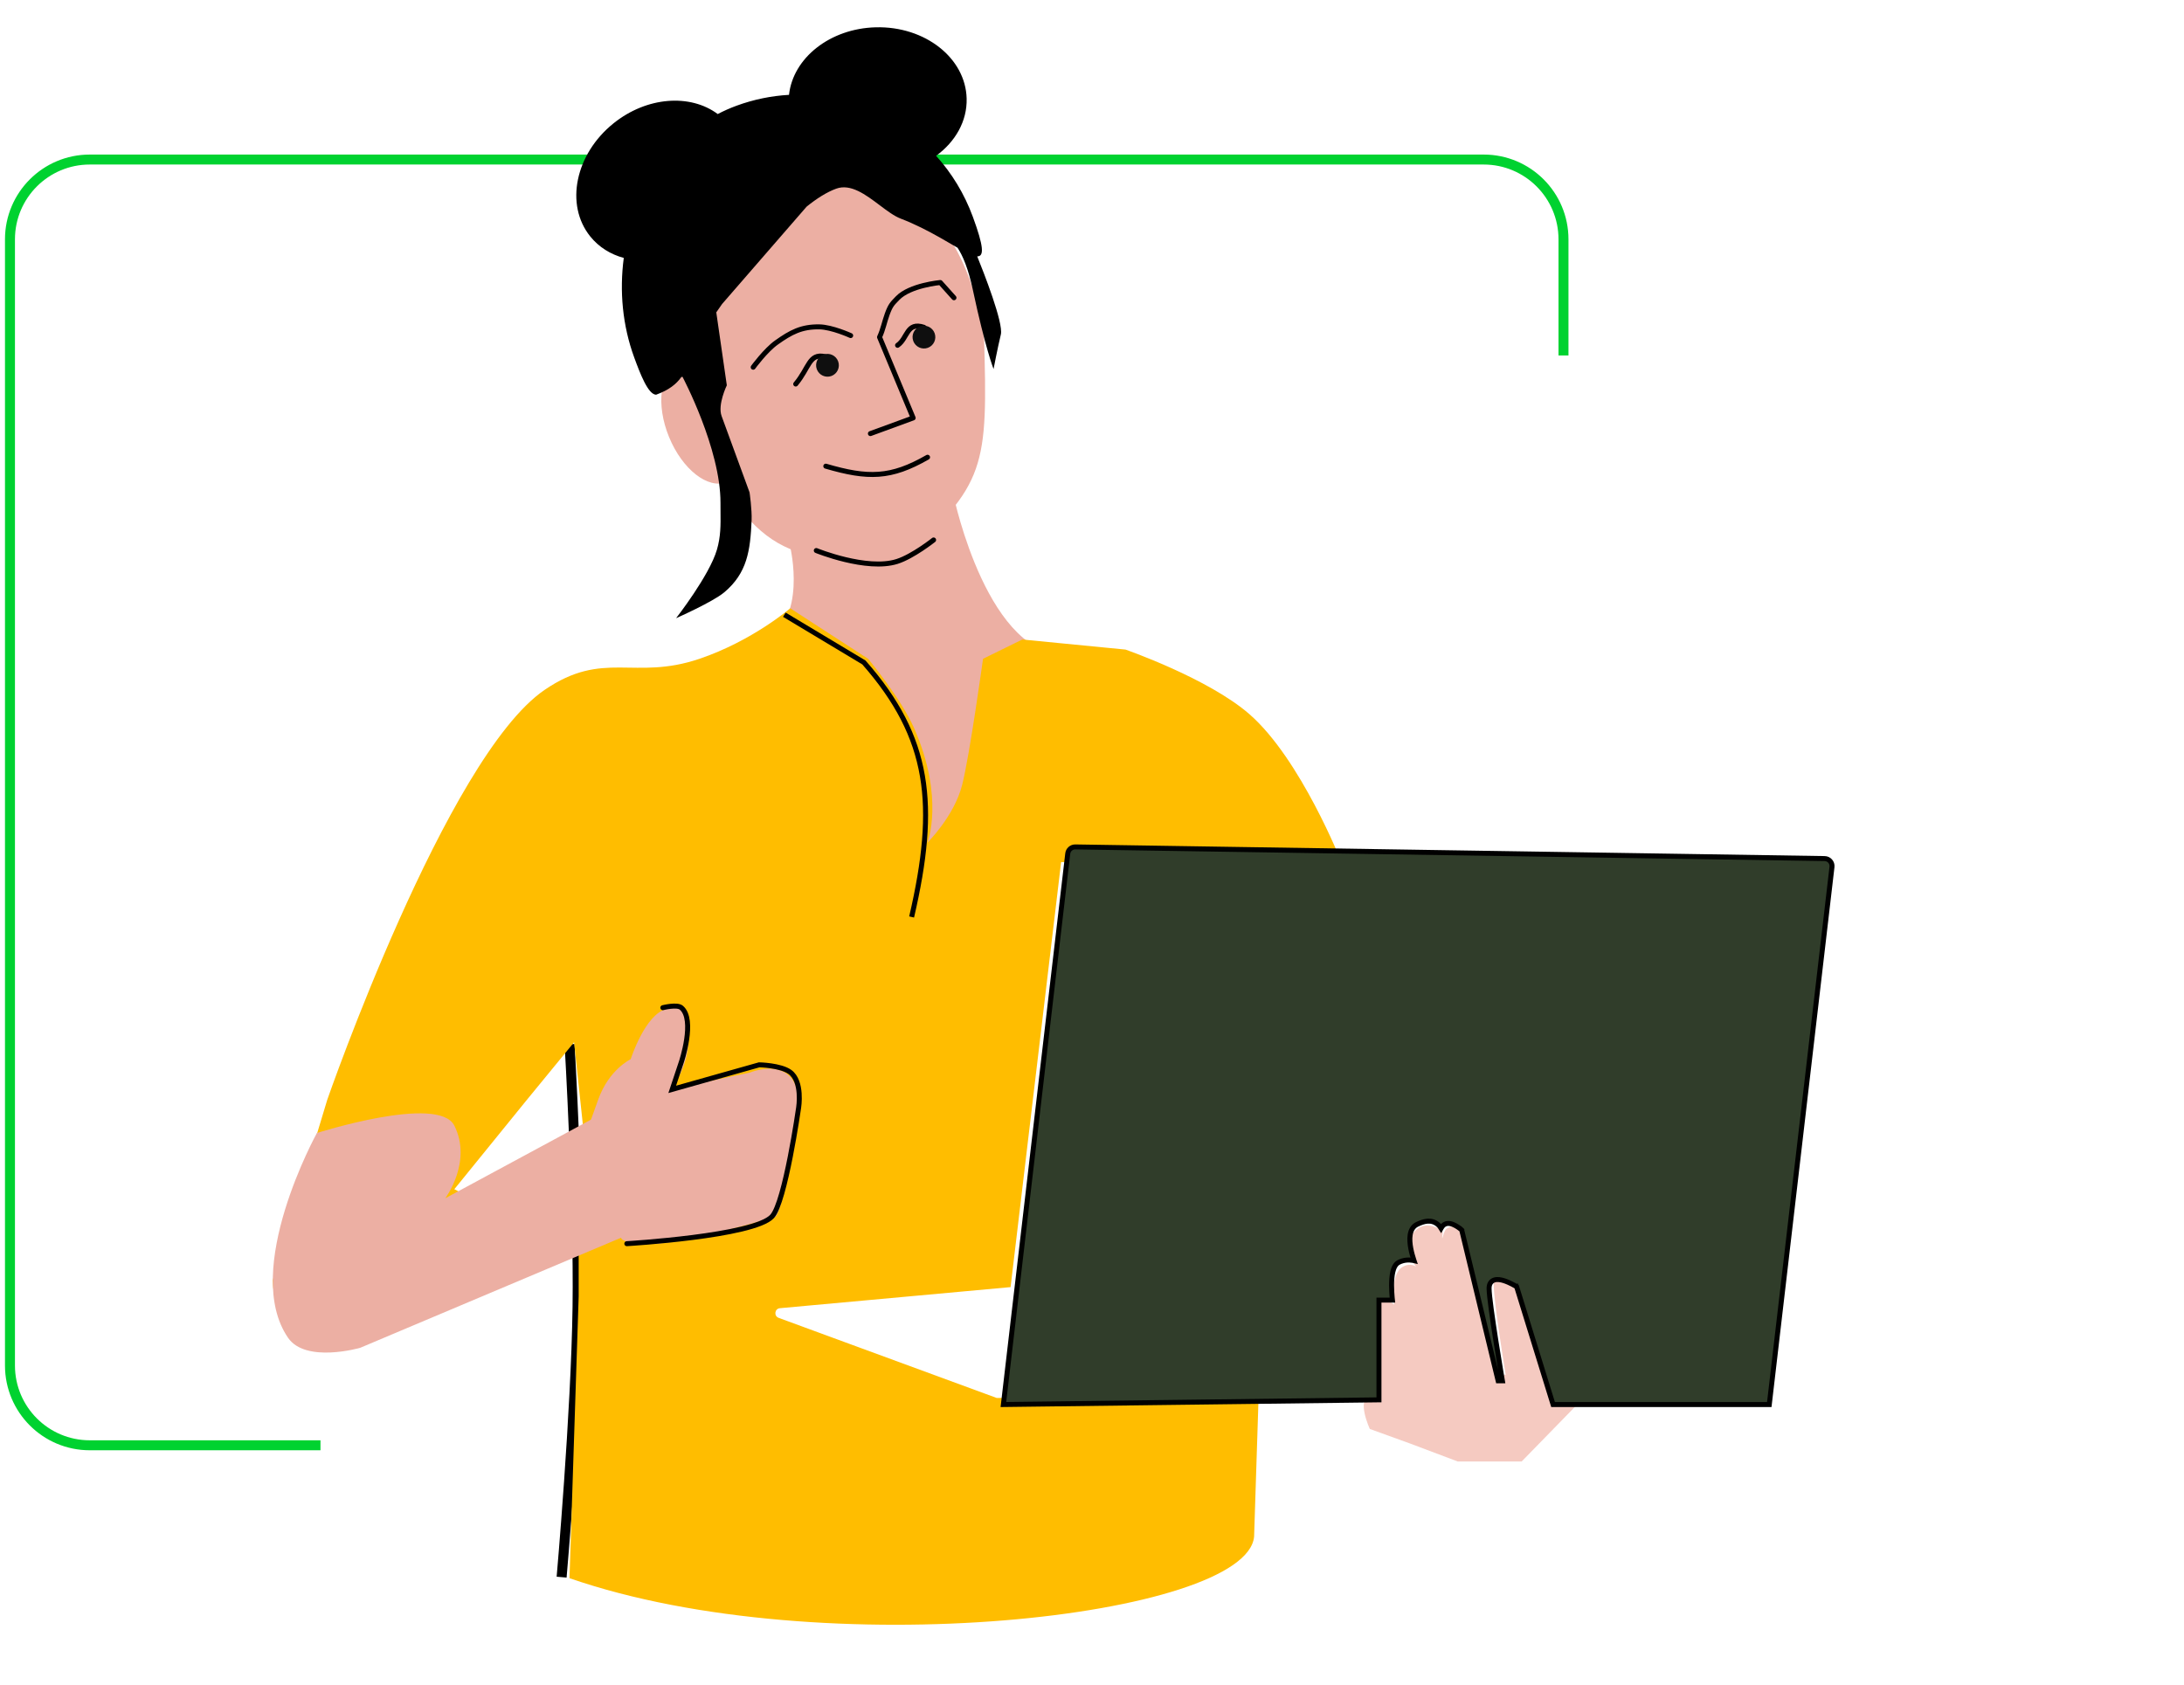 <svg width="219" height="169" viewBox="0 0 219 169" fill="none" xmlns="http://www.w3.org/2000/svg">
<path d="M148.778 16H9C4.582 16 1 19.582 1 24V136.94C1 141.358 4.582 144.94 9 144.94H148.778C153.196 144.94 156.778 141.358 156.778 136.94V110.875C156.778 108.876 157.526 106.95 158.875 105.476L173.198 89.815C177.624 84.976 174.668 77.16 168.148 76.461L163.925 76.009C159.861 75.573 156.778 72.143 156.778 68.054V24C156.778 19.582 153.196 16 148.778 16Z" stroke="#00D230"/>
<g filter="url(#filter0_d_7628_2233)">
<rect width="182.865" height="128.943" rx="8" transform="matrix(-1 0 0 1 210 31.648)" fill="white"/>
</g>
<path d="M138.16 140.04C138.16 140.04 137.665 139.979 137.359 140.04C135.984 140.316 137.359 143.303 137.359 143.303L141.366 144.753L146.174 146.565H152.584L158.594 140.403L156.19 140.04L152.584 129.527C152.584 129.527 149.78 126.991 149.78 128.802C149.78 130.613 150.982 137.865 150.982 137.865H150.18L146.797 124.088C146.797 124.088 146.36 122.383 145.05 123.229C144.759 123.416 144.613 124.496 144.613 124.074C144.613 123.651 144.972 123.366 143.77 123.002C142.568 122.638 141.929 123.288 141.366 124.09C140.591 125.191 141.991 127.032 141.991 127.032C141.991 127.032 141.485 126.595 140.68 127.032C139.339 127.761 139.807 130.836 139.807 130.836C139.807 130.836 138.161 129.529 138.16 130.977C138.16 132.426 138.16 140.04 138.16 140.04Z" fill="#F5CAC1"/>
<path d="M98.668 33.631C99.064 46.881 98.874 48.575 90.315 56.174C80.206 56.222 75.885 56.589 69.832 43.379C67.71 28.733 74.678 20.165 82.766 17.204C88.684 17.878 96.33 19.727 98.668 33.631Z" fill="#ECAFA3"/>
<path d="M79.249 54.904L95.65 49.835C95.65 49.835 99.114 66.301 107.3 65.644C115.486 64.987 114.864 86.804 114.864 86.804L71.549 82.457C71.549 82.457 71.582 66.674 76.603 64.3C80.993 62.224 79.249 54.904 79.249 54.904Z" fill="#ECAFA3"/>
<path d="M82.807 46.75C87.048 47.988 89.314 47.974 93.01 45.855" stroke="black" stroke-width="0.5" stroke-linecap="round" stroke-linejoin="round"/>
<path d="M87.28 43.482L91.566 41.913L88.195 33.811C88.548 33.048 88.693 32.251 88.968 31.499C89.31 30.562 89.491 30.44 90.003 29.902C91.233 28.61 94.289 28.332 94.289 28.332L95.659 29.86M75.526 36.827C75.526 36.827 76.776 35.118 77.86 34.349C79.313 33.316 80.363 32.757 82.146 32.779C83.424 32.795 85.301 33.653 85.301 33.653M79.79 38.513C81.151 36.885 81.116 35.43 82.682 35.753M81.854 55.211C81.854 55.211 86.91 57.269 89.951 56.306C91.534 55.804 93.617 54.151 93.617 54.151M92.646 32.822C90.888 32.236 91.035 33.923 90.003 34.628" stroke="black" stroke-width="0.5" stroke-linecap="round" stroke-linejoin="round"/>
<ellipse cx="92.648" cy="33.806" rx="1.141" ry="1.144" transform="rotate(-20.112 92.648 33.806)" fill="#0F0F0F"/>
<ellipse cx="82.975" cy="36.633" rx="1.141" ry="1.144" transform="rotate(-20.112 82.975 36.633)" fill="#0F0F0F"/>
<ellipse cx="70.455" cy="42.441" rx="3.641" ry="6.372" transform="rotate(-22.231 70.455 42.441)" fill="#ECAFA3"/>
<path fill-rule="evenodd" clip-rule="evenodd" d="M71.971 11.437C69.214 9.385 64.861 9.683 61.522 12.367C57.679 15.456 56.632 20.532 59.183 23.706C60.052 24.788 61.226 25.509 62.549 25.867C62.106 29.193 62.424 32.651 63.593 35.843C64.191 37.476 64.991 39.569 65.79 39.584C67.07 39.115 67.795 38.542 68.328 37.806L68.437 37.789C68.437 37.789 72.269 44.99 72.246 50.446C72.244 50.758 72.247 51.06 72.25 51.353C72.264 52.649 72.276 53.794 71.891 55.121C71.14 57.713 67.795 61.994 67.795 61.994C67.795 61.994 71.465 60.378 72.63 59.397C74.932 57.46 75.237 55.201 75.366 52.196C75.413 51.094 75.161 49.378 75.161 49.378L72.359 41.725C71.938 40.578 72.882 38.641 72.882 38.641L71.825 31.324C72.012 31.052 72.207 30.773 72.407 30.488L80.885 20.722C81.907 19.898 82.907 19.266 83.847 18.922C85.3 18.39 86.802 19.52 88.201 20.573C88.944 21.132 89.658 21.67 90.319 21.924C91.772 22.481 93.085 23.168 94.213 23.804C94.624 24.036 95.01 24.261 95.369 24.47L95.37 24.471C95.597 24.603 95.813 24.728 96.018 24.846C96.54 25.634 97.097 26.937 97.556 29.088C98.804 34.94 99.629 37.007 99.629 37.007C99.629 37.007 100.031 34.904 100.36 33.544C100.638 32.39 98.613 27.247 97.991 25.709C98.705 25.723 98.642 24.717 97.558 21.758C96.702 19.423 95.434 17.36 93.867 15.625C95.792 14.223 96.987 12.159 96.93 9.885C96.828 5.814 92.75 2.614 87.822 2.738C83.23 2.853 79.519 5.814 79.118 9.512C77.363 9.61 75.594 9.965 73.86 10.6C73.205 10.84 72.575 11.12 71.971 11.437Z" fill="black"/>
<path d="M57.115 104.723C57.115 104.723 58.052 120.762 57.913 131.045C57.769 141.653 56.316 158.165 56.316 158.165" stroke="black"/>
<path d="M58.948 117.496L57.566 104.523L52.838 110.29L45.559 119.259L54.597 123.917L35.254 133.149C35.254 133.149 32.834 136.489 30.085 134.733C27.346 132.984 27.357 128.361 27.357 128.361L32.816 110.29C32.816 110.29 44.754 75.934 54.597 69.194C60.529 65.132 63.569 68.296 70.137 66.069C75.462 64.263 79.239 61.002 79.239 61.002L87.053 66.069C87.053 66.069 90.35 70.037 91.66 73.018C94.752 80.053 93 84.5 93 84.5C93 84.5 95.669 81.879 96.477 78.725C97.24 75.746 98.572 66.069 98.572 66.069L102.512 64.132L112.854 65.142C112.854 65.142 121.168 68.025 125.294 71.628C130.429 76.113 134.509 86.454 134.509 86.454H106.404L101.336 129.078L78.205 131.193C77.674 131.241 77.578 131.976 78.078 132.16L99.954 140.198L126.216 139.734L125.755 154.097C125.019 162.149 82.446 167.069 57.105 158.267L58.027 130.005V122.159L58.948 117.496Z" fill="#FFBD00"/>
<path d="M28.883 134.158C24.201 127.345 31.776 113.626 31.776 113.626C31.776 113.626 43.98 109.726 45.561 112.886C47.381 116.527 44.65 120.168 44.65 120.168L59.264 112.28C59.351 112.039 59.553 111.473 59.988 110.261C61.073 107.234 63.243 106.222 63.243 106.222C63.243 106.222 64.69 101.675 66.86 101.174C69.03 100.673 69.03 101.733 69.03 104.203C69.03 107.231 67.222 109.252 67.222 109.252L75.179 107.569C75.179 107.569 81.516 104.876 79.881 113.628C78.246 122.379 77.711 122.042 77.711 122.042C77.711 122.042 68.669 124.735 65.413 124.735C62.158 124.735 62.282 124.125 62.282 124.125L36.117 135.166C36.117 135.166 30.659 136.744 28.883 134.158Z" fill="#ECAFA3"/>
<path d="M62.855 124.722C62.855 124.722 75.596 123.974 77.42 121.992C78.737 120.559 80.082 111.083 80.082 111.083C80.082 111.083 80.514 108.447 79.204 107.502C78.269 106.827 76.129 106.786 76.129 106.786L67.407 109.248L68.317 106.517C68.317 106.517 69.753 102.257 68.317 101.055C67.886 100.693 66.465 101.056 66.465 101.056" stroke="black" stroke-width="0.5" stroke-linecap="round"/>
<path d="M150.653 138.475H150.225L146.59 123.429L146.571 123.352L146.511 123.299L146.347 123.488C146.511 123.299 146.511 123.299 146.511 123.299L146.511 123.299L146.511 123.299L146.51 123.298L146.507 123.296L146.498 123.288C146.491 123.282 146.48 123.273 146.466 123.261C146.438 123.239 146.399 123.207 146.35 123.171C146.253 123.098 146.116 123.003 145.961 122.918C145.807 122.833 145.625 122.751 145.437 122.713C145.25 122.676 145.031 122.678 144.835 122.799C144.702 122.882 144.605 123.005 144.535 123.123C144.524 123.14 144.514 123.158 144.504 123.176C144.431 123.056 144.336 122.934 144.212 122.825C143.884 122.534 143.519 122.438 143.149 122.463C142.79 122.488 142.432 122.626 142.098 122.786C141.667 122.993 141.473 123.404 141.405 123.834C141.336 124.262 141.383 124.751 141.467 125.199C141.552 125.651 141.679 126.079 141.784 126.394C141.787 126.402 141.79 126.411 141.793 126.42C141.755 126.411 141.715 126.403 141.673 126.396C141.293 126.331 140.774 126.328 140.251 126.599C139.913 126.774 139.75 127.175 139.662 127.562C139.569 127.968 139.54 128.451 139.54 128.904C139.54 129.361 139.57 129.8 139.599 130.125C139.607 130.221 139.616 130.307 139.624 130.38H138.525H138.275V130.63V140.383L100.615 140.853L107.068 85.597C107.113 85.215 107.44 84.928 107.825 84.934L182.968 86.103C183.412 86.11 183.753 86.499 183.702 86.94L177.414 140.856H155.734L152.108 129.128L152.08 129.039L152.001 128.99L151.869 129.202C152.001 128.99 152.001 128.989 152.001 128.989L152 128.989L152 128.989L151.998 128.988L151.992 128.985L151.972 128.972C151.954 128.961 151.928 128.946 151.895 128.927C151.829 128.889 151.736 128.837 151.624 128.779C151.402 128.664 151.1 128.523 150.793 128.427C150.497 128.336 150.146 128.27 149.853 128.361C149.698 128.409 149.556 128.503 149.457 128.656C149.36 128.806 149.318 128.991 149.318 129.202C149.318 129.579 149.407 130.371 149.536 131.326C149.666 132.288 149.839 133.436 150.011 134.538C150.184 135.64 150.357 136.697 150.486 137.479C150.551 137.87 150.605 138.192 150.643 138.416L150.653 138.475Z" fill="#303D2A" stroke="black" stroke-width="0.5"/>
<path d="M78.65 61.648L86.627 66.434C93.279 74 94.026 80.703 91.413 91.959" stroke="black" stroke-width="0.5"/>
<defs>
<filter id="filter0_d_7628_2233" x="27.135" y="31.648" width="191.865" height="136.943" filterUnits="userSpaceOnUse" color-interpolation-filters="sRGB">
<feFlood flood-opacity="0" result="BackgroundImageFix"/>
<feColorMatrix in="SourceAlpha" type="matrix" values="0 0 0 0 0 0 0 0 0 0 0 0 0 0 0 0 0 0 127 0" result="hardAlpha"/>
<feOffset dx="5" dy="4"/>
<feGaussianBlur stdDeviation="2"/>
<feComposite in2="hardAlpha" operator="out"/>
<feColorMatrix type="matrix" values="0 0 0 0 0.733 0 0 0 0 0.784 0 0 0 0 0.745 0 0 0 0.5 0"/>
<feBlend mode="normal" in2="BackgroundImageFix" result="effect1_dropShadow_7628_2233"/>
<feBlend mode="normal" in="SourceGraphic" in2="effect1_dropShadow_7628_2233" result="shape"/>
</filter>
</defs>
</svg>
